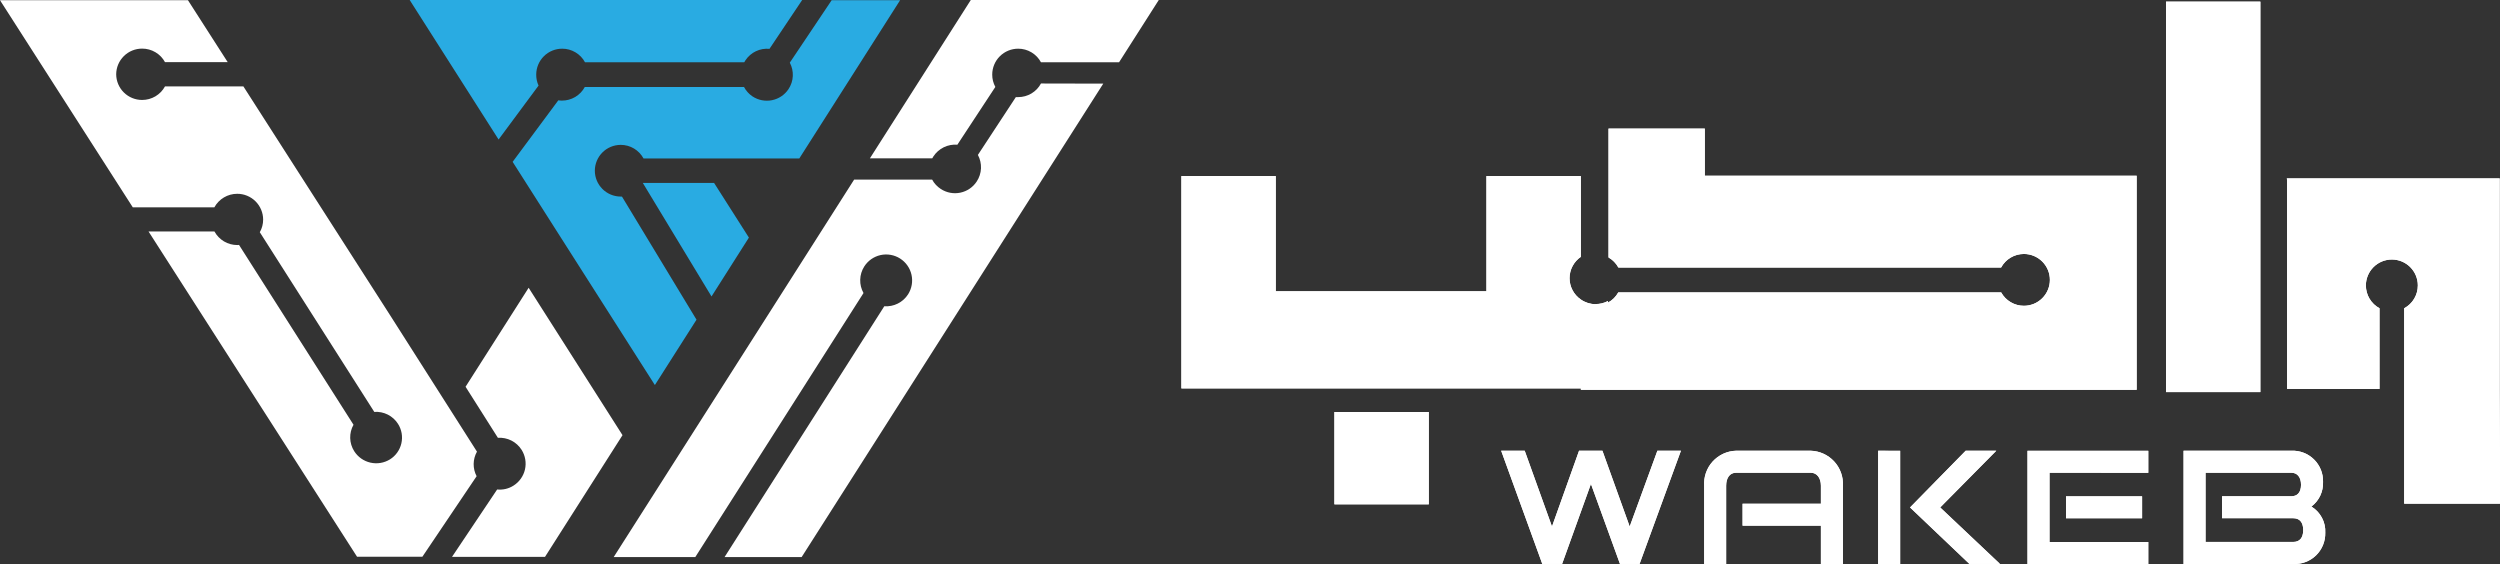 <svg width="164" height="37" viewBox="0 0 164 37" fill="none" xmlns="http://www.w3.org/2000/svg">
<rect x="0" y="0" width="164" height="37" fill="#333333" stroke="none"/>
<path d="M108.725 29.568L106.908 34.541L105.119 29.568H103.586L101.81 34.541L100.021 29.568H98.477L101.174 36.993H102.474L104.365 31.745L106.27 36.993H107.556L110.269 29.568H108.725Z" fill="white"/>
<path d="M118.789 29.569H113.884C113.594 29.577 113.309 29.644 113.046 29.765C112.783 29.887 112.546 30.06 112.351 30.274C112.156 30.488 112.006 30.739 111.91 31.013C111.815 31.286 111.775 31.576 111.794 31.865V36.998H113.236V31.862C113.236 31.358 113.466 31.012 113.884 31.012H118.789C119.192 31.012 119.451 31.358 119.451 31.862V33.044H114.313V34.484H119.451V36.998H120.896V31.862C120.911 31.572 120.868 31.283 120.77 31.01C120.672 30.738 120.52 30.487 120.324 30.274C120.128 30.06 119.891 29.888 119.627 29.767C119.364 29.646 119.078 29.578 118.789 29.569Z" fill="white"/>
<path d="M127.276 33.289L130.955 29.569H128.948L125.299 33.289L129.193 36.993H131.198L127.276 33.289ZM123.207 29.569V36.998H124.651V29.573L123.207 29.569Z" fill="white"/>
<path d="M135.53 32.558V33.999H140.522V32.558H135.53ZM140.928 31.015V29.572H133.004V36.998H140.928V35.554H134.448V31.012L140.928 31.015Z" fill="white"/>
<path d="M151.626 33.23C151.875 33.044 152.074 32.799 152.208 32.518C152.341 32.237 152.404 31.928 152.392 31.617C152.4 31.343 152.352 31.071 152.25 30.817C152.148 30.563 151.995 30.332 151.8 30.14C151.605 29.948 151.372 29.798 151.117 29.7C150.861 29.601 150.588 29.556 150.314 29.568H143.242V36.998H150.446C150.72 37.01 150.994 36.966 151.251 36.867C151.507 36.769 151.741 36.62 151.937 36.428C152.133 36.236 152.288 36.005 152.391 35.751C152.494 35.497 152.544 35.224 152.538 34.95C152.556 34.607 152.481 34.267 152.32 33.964C152.16 33.661 151.92 33.407 151.626 33.23ZM150.443 35.551H144.684V31.012H150.314C150.689 31.012 150.947 31.285 150.947 31.804C150.947 32.323 150.689 32.555 150.314 32.555H145.766V33.996H150.443C150.832 33.996 151.091 34.239 151.091 34.774C151.091 35.308 150.832 35.551 150.443 35.551Z" fill="white"/>
<path d="M87.537 27.026V33.084H93.728V27.026H87.537ZM104.668 19.954C104.322 19.953 103.986 19.846 103.703 19.648C103.475 19.493 103.289 19.284 103.16 19.04C103.031 18.797 102.963 18.525 102.963 18.249C102.963 17.973 103.031 17.701 103.16 17.457C103.289 17.213 103.475 17.004 103.703 16.848V11.548H97.51V19.108H83.689V11.548H77.5V25.48H105.486V19.745C105.235 19.88 104.953 19.949 104.668 19.947V19.954Z" fill="white"/>
<path d="M111.835 11.529V8.438H105.519V16.889C105.792 17.045 106.016 17.274 106.166 17.551H131.271C131.417 17.281 131.633 17.056 131.897 16.899C132.16 16.742 132.461 16.66 132.768 16.66C133.22 16.66 133.653 16.839 133.973 17.158C134.292 17.477 134.472 17.909 134.472 18.36C134.472 18.584 134.428 18.805 134.342 19.011C134.256 19.218 134.131 19.405 133.973 19.563C133.814 19.721 133.626 19.846 133.42 19.931C133.213 20.016 132.992 20.06 132.768 20.06C132.464 20.06 132.165 19.979 131.903 19.824C131.64 19.67 131.424 19.448 131.277 19.183H106.158C106.003 19.465 105.769 19.696 105.486 19.85C105.235 19.988 104.953 20.06 104.667 20.06C104.322 20.059 103.986 19.952 103.703 19.754V25.571H140.165V11.529H111.835Z" fill="white"/>
<path d="M142.09 0.107V25.721H148.28V0.107H142.09Z" fill="white"/>
<path d="M163.978 25.591V11.704H150.016L150.033 11.83V25.512H156.096V20.222C155.825 20.077 155.599 19.86 155.442 19.597C155.285 19.333 155.202 19.032 155.202 18.725C155.202 18.502 155.246 18.28 155.332 18.074C155.418 17.867 155.543 17.68 155.701 17.522C155.86 17.364 156.048 17.239 156.254 17.153C156.461 17.068 156.683 17.024 156.906 17.024C157.358 17.024 157.791 17.203 158.11 17.522C158.43 17.841 158.609 18.274 158.609 18.725C158.609 19.032 158.526 19.334 158.369 19.597C158.211 19.861 157.985 20.077 157.714 20.222V33.039H163.998V29.556L163.978 25.591Z" fill="white"/>
<path d="M31.289 29.628L25.808 21.021L25.678 20.816L18.951 10.325L15.967 5.669H10.823C10.677 5.938 10.46 6.163 10.196 6.319C9.932 6.475 9.631 6.558 9.325 6.557C8.875 6.558 8.444 6.382 8.125 6.066C7.806 5.751 7.625 5.322 7.622 4.873C7.625 4.424 7.806 3.995 8.125 3.68C8.444 3.364 8.875 3.188 9.325 3.189C9.631 3.188 9.932 3.27 10.196 3.426C10.46 3.582 10.677 3.806 10.823 4.075H14.936L12.33 0.014H0L6.618 10.337L8.711 13.601H14.062C14.209 13.332 14.425 13.108 14.689 12.952C14.952 12.795 15.253 12.713 15.559 12.713C15.782 12.712 16.003 12.755 16.209 12.84C16.416 12.925 16.603 13.049 16.762 13.207C16.92 13.364 17.045 13.55 17.131 13.756C17.217 13.961 17.262 14.182 17.262 14.405C17.263 14.695 17.188 14.981 17.043 15.233L24.553 27.021C24.859 26.999 25.165 27.061 25.439 27.198C25.712 27.336 25.944 27.545 26.108 27.803C26.228 27.991 26.309 28.2 26.348 28.419C26.386 28.639 26.38 28.863 26.331 29.08C26.282 29.297 26.19 29.502 26.061 29.683C25.932 29.865 25.769 30.019 25.58 30.136C25.197 30.373 24.736 30.449 24.297 30.348C23.858 30.247 23.477 29.978 23.236 29.598C23.072 29.34 22.981 29.043 22.973 28.737C22.965 28.432 23.04 28.13 23.19 27.864L15.68 16.067C15.642 16.072 15.604 16.075 15.566 16.075C15.259 16.075 14.958 15.992 14.694 15.836C14.431 15.679 14.214 15.454 14.068 15.185H9.744L23.423 36.523H27.707L31.266 31.239C31.135 30.99 31.068 30.712 31.072 30.43C31.076 30.149 31.151 29.873 31.289 29.628Z" fill="white"/>
<path d="M40.837 28.547L35.752 36.531H29.652L32.613 32.11C32.99 32.149 33.368 32.06 33.686 31.856C33.875 31.737 34.039 31.581 34.168 31.399C34.298 31.217 34.389 31.011 34.439 30.793C34.488 30.575 34.494 30.35 34.456 30.13C34.418 29.91 34.337 29.699 34.218 29.51C34.054 29.251 33.823 29.04 33.549 28.901C33.275 28.762 32.969 28.7 32.662 28.72L30.541 25.371L34.679 18.878L40.837 28.547Z" fill="white"/>
<path d="M46.844 12.001L49.128 15.586L46.675 19.448L42.199 12.052L42.168 12.001H46.844Z" fill="#29ABE2"/>
<path d="M35.329 5.614L32.707 9.152L26.875 0H52.623L50.478 3.204C50.173 3.175 49.865 3.229 49.588 3.36C49.311 3.491 49.075 3.695 48.905 3.95C48.875 3.994 48.847 4.039 48.822 4.086H38.377C38.232 3.816 38.016 3.591 37.752 3.434C37.488 3.276 37.187 3.193 36.88 3.194C36.429 3.194 35.996 3.372 35.676 3.691C35.356 4.01 35.177 4.442 35.176 4.893C35.173 5.142 35.225 5.388 35.329 5.614Z" fill="#29ABE2"/>
<path d="M39.021 11.194C39.021 11.644 39.199 12.075 39.517 12.394C39.834 12.713 40.266 12.893 40.716 12.895C40.744 12.897 40.772 12.897 40.8 12.895L45.691 20.972L42.96 25.259L36.795 15.589L33.629 10.617L36.625 6.581C36.704 6.594 36.784 6.6 36.864 6.6C37.172 6.6 37.473 6.517 37.737 6.36C38.001 6.203 38.217 5.977 38.363 5.707H48.807C48.937 5.954 49.127 6.164 49.358 6.32C49.734 6.571 50.194 6.662 50.638 6.574C51.081 6.486 51.472 6.226 51.723 5.851C51.894 5.596 51.993 5.3 52.008 4.993C52.023 4.686 51.955 4.381 51.811 4.111L54.559 0.011H59.049L52.434 10.395H42.215C42.069 10.125 41.852 9.899 41.589 9.742C41.325 9.585 41.023 9.502 40.716 9.503C40.267 9.505 39.837 9.683 39.52 10C39.203 10.317 39.023 10.746 39.021 11.194Z" fill="#29ABE2"/>
<path d="M68.288 5.477C68.144 5.747 67.928 5.973 67.664 6.131C67.401 6.288 67.099 6.371 66.792 6.371C66.745 6.371 66.696 6.371 66.639 6.371L64.15 10.163C64.296 10.433 64.366 10.738 64.353 11.045C64.339 11.352 64.243 11.65 64.073 11.906C63.826 12.284 63.438 12.547 62.996 12.639C62.554 12.731 62.094 12.644 61.716 12.396C61.479 12.243 61.284 12.032 61.149 11.784H56.03L51.405 19.048L45.24 28.725L40.258 36.544H45.611L56.646 19.223C56.496 18.955 56.421 18.652 56.43 18.346C56.438 18.039 56.53 17.741 56.695 17.482C56.815 17.293 56.971 17.13 57.154 17.001C57.338 16.873 57.545 16.782 57.763 16.733C57.982 16.685 58.208 16.68 58.428 16.719C58.649 16.758 58.859 16.84 59.048 16.96C59.428 17.203 59.697 17.586 59.795 18.026C59.893 18.466 59.812 18.926 59.571 19.307C59.405 19.566 59.173 19.775 58.898 19.913C58.624 20.051 58.317 20.112 58.01 20.089L47.532 36.542H52.589L57.572 28.724L69.39 10.17L72.374 5.486L68.288 5.477Z" fill="white"/>
<path d="M76.016 0L73.41 4.086H68.288C68.143 3.816 67.927 3.59 67.664 3.433C67.401 3.276 67.099 3.193 66.792 3.194C66.341 3.194 65.908 3.373 65.589 3.691C65.27 4.01 65.09 4.442 65.09 4.893C65.088 5.176 65.159 5.454 65.294 5.703L62.803 9.493C62.496 9.468 62.189 9.525 61.912 9.66C61.636 9.795 61.401 10.002 61.232 10.259C61.204 10.3 61.179 10.342 61.155 10.386H57.066L63.683 0.002L76.016 0Z" fill="white"/>
<path d="M108.725 29.568L106.908 34.541L105.119 29.568H103.586L101.81 34.541L100.021 29.568H98.477L101.174 36.993H102.474L104.365 31.745L106.27 36.993H107.556L110.269 29.568H108.725Z" fill="white"/>
<path d="M118.789 29.568H113.884C113.594 29.577 113.309 29.644 113.046 29.765C112.783 29.887 112.546 30.059 112.351 30.274C112.156 30.488 112.006 30.739 111.91 31.013C111.815 31.286 111.775 31.576 111.794 31.865V36.998H113.236V31.862C113.236 31.358 113.466 31.012 113.884 31.012H118.789C119.192 31.012 119.451 31.358 119.451 31.862V33.044H114.313V34.484H119.451V36.998H120.896V31.862C120.911 31.572 120.868 31.283 120.77 31.01C120.672 30.737 120.52 30.487 120.324 30.273C120.128 30.06 119.891 29.888 119.627 29.767C119.364 29.645 119.078 29.578 118.789 29.568Z" fill="white"/>
<path d="M127.276 33.288L130.955 29.568H128.948L125.299 33.288L129.193 36.993H131.198L127.276 33.288ZM123.207 29.568V36.998H124.651V29.573L123.207 29.568Z" fill="white"/>
<path d="M135.53 32.558V33.999H140.522V32.558H135.53ZM140.928 31.015V29.571H133.004V36.998H140.928V35.554H134.448V31.012L140.928 31.015Z" fill="white"/>
<path d="M151.626 33.23C151.875 33.043 152.074 32.799 152.208 32.518C152.341 32.237 152.404 31.927 152.392 31.617C152.4 31.343 152.352 31.071 152.25 30.817C152.148 30.563 151.995 30.332 151.8 30.14C151.605 29.948 151.372 29.798 151.117 29.699C150.861 29.601 150.588 29.556 150.314 29.568H143.242V36.998H150.446C150.72 37.01 150.994 36.965 151.251 36.867C151.507 36.769 151.741 36.62 151.937 36.427C152.133 36.235 152.288 36.005 152.391 35.751C152.494 35.497 152.544 35.224 152.538 34.95C152.556 34.607 152.481 34.267 152.32 33.964C152.16 33.661 151.92 33.407 151.626 33.23ZM150.443 35.551H144.684V31.012H150.314C150.689 31.012 150.947 31.285 150.947 31.803C150.947 32.322 150.689 32.555 150.314 32.555H145.766V33.996H150.443C150.832 33.996 151.091 34.239 151.091 34.773C151.091 35.308 150.832 35.551 150.443 35.551Z" fill="white"/>
<path d="M87.537 27.026V33.084H93.728V27.026H87.537ZM104.668 19.954C104.322 19.953 103.986 19.846 103.703 19.648C103.475 19.493 103.289 19.284 103.16 19.04C103.031 18.797 102.963 18.525 102.963 18.249C102.963 17.973 103.031 17.701 103.16 17.457C103.289 17.213 103.475 17.004 103.703 16.848V11.548H97.51V19.108H83.689V11.548H77.5V25.48H105.486V19.745C105.235 19.88 104.953 19.949 104.668 19.947V19.954Z" fill="white"/>
<path d="M111.835 11.529V8.438H105.519V16.889C105.792 17.045 106.016 17.274 106.166 17.551H131.271C131.417 17.281 131.633 17.056 131.897 16.899C132.16 16.742 132.461 16.66 132.768 16.66C133.22 16.66 133.653 16.839 133.973 17.158C134.292 17.477 134.472 17.909 134.472 18.36C134.472 18.584 134.428 18.805 134.342 19.011C134.256 19.218 134.131 19.405 133.973 19.563C133.814 19.721 133.626 19.846 133.42 19.931C133.213 20.016 132.992 20.06 132.768 20.06C132.464 20.06 132.165 19.979 131.903 19.824C131.64 19.67 131.424 19.448 131.277 19.183H106.158C106.003 19.465 105.769 19.696 105.486 19.85C105.235 19.988 104.953 20.06 104.667 20.06C104.322 20.059 103.986 19.952 103.703 19.754V25.571H140.165V11.529H111.835Z" fill="white"/>
<path d="M142.09 0.107V25.721H148.28V0.107H142.09Z" fill="white"/>
<path d="M163.978 25.591V11.704H150.016L150.033 11.83V25.512H156.096V20.222C155.825 20.077 155.599 19.86 155.442 19.597C155.285 19.333 155.202 19.032 155.202 18.725C155.202 18.502 155.246 18.28 155.332 18.074C155.418 17.867 155.543 17.68 155.701 17.522C155.86 17.364 156.048 17.239 156.254 17.153C156.461 17.068 156.683 17.024 156.906 17.024C157.358 17.024 157.791 17.203 158.11 17.522C158.43 17.841 158.609 18.274 158.609 18.725C158.609 19.032 158.526 19.334 158.369 19.597C158.211 19.861 157.985 20.077 157.714 20.222V33.039H163.998V29.556L163.978 25.591Z" fill="white"/>
</svg>
